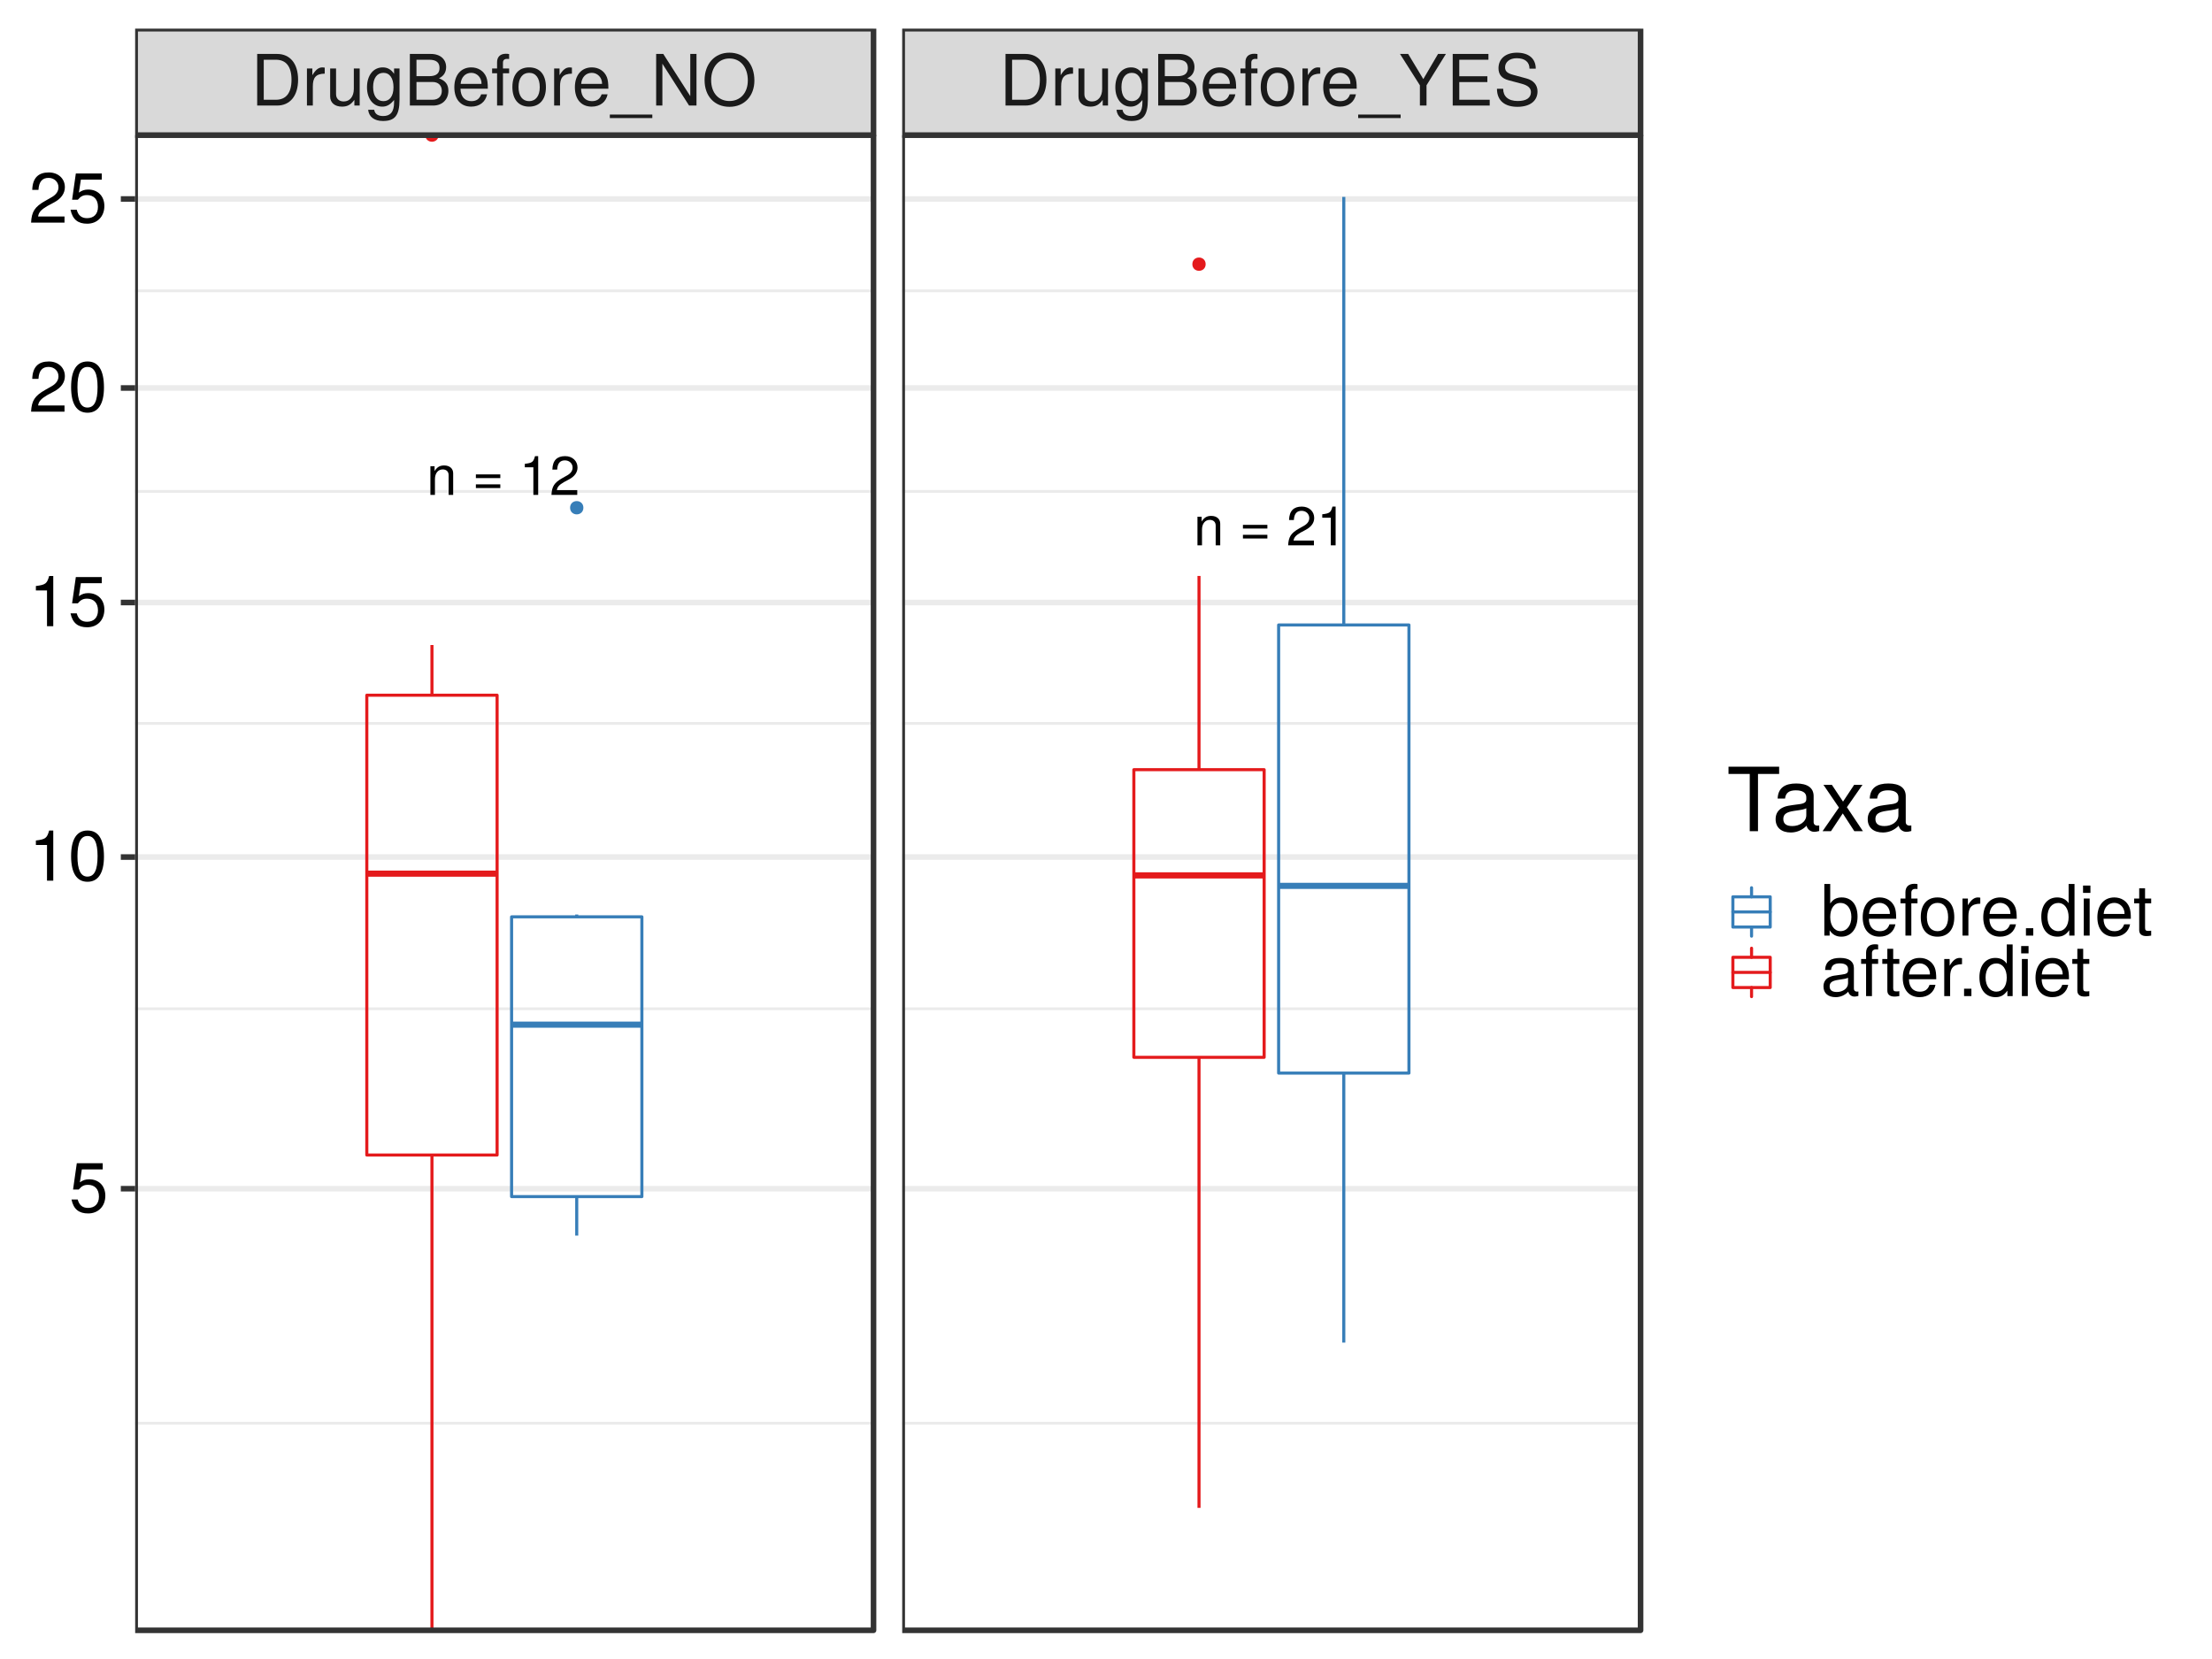 <?xml version="1.0" encoding="UTF-8"?>
<svg xmlns="http://www.w3.org/2000/svg" xmlns:xlink="http://www.w3.org/1999/xlink" width="768pt" height="576pt" viewBox="0 0 768 576" version="1.1">
<defs>
<g>
<symbol overflow="visible" id="glyph0-0">
<path style="stroke:none;" d=""/>
</symbol>
<symbol overflow="visible" id="glyph0-1">
<path style="stroke:none;" d="M 9.234 0 L 9.234 -7.516 C 9.234 -9.156 8 -10.219 6.094 -10.219 C 4.609 -10.219 3.656 -9.656 2.781 -8.266 L 2.781 -9.938 L 1.328 -9.938 L 1.328 0 L 2.906 0 L 2.906 -5.484 C 2.906 -7.516 4 -8.844 5.609 -8.844 C 6.859 -8.844 7.656 -8.078 7.656 -6.891 L 7.656 0 Z M 9.234 0 "/>
</symbol>
<symbol overflow="visible" id="glyph0-2">
<path style="stroke:none;" d=""/>
</symbol>
<symbol overflow="visible" id="glyph0-3">
<path style="stroke:none;" d="M 9.781 -5.828 L 9.781 -7.109 L 1.297 -7.109 L 1.297 -5.828 Z M 9.781 -2.375 L 9.781 -3.656 L 1.297 -3.656 L 1.297 -2.375 Z M 9.781 -2.375 "/>
</symbol>
<symbol overflow="visible" id="glyph0-4">
<path style="stroke:none;" d="M 6.578 0 L 6.578 -13.453 L 5.484 -13.453 C 4.891 -11.375 4.516 -11.094 1.938 -10.781 L 1.938 -9.578 L 4.906 -9.578 L 4.906 0 Z M 6.578 0 "/>
</symbol>
<symbol overflow="visible" id="glyph0-5">
<path style="stroke:none;" d="M 9.688 -9.5 C 9.688 -11.781 7.922 -13.453 5.391 -13.453 C 2.641 -13.453 1.047 -12.047 0.953 -8.781 L 2.625 -8.781 C 2.75 -11.047 3.688 -11.984 5.328 -11.984 C 6.844 -11.984 7.984 -10.906 7.984 -9.469 C 7.984 -8.406 7.359 -7.5 6.172 -6.812 L 4.422 -5.828 C 1.609 -4.234 0.797 -2.953 0.641 0 L 9.594 0 L 9.594 -1.656 L 2.516 -1.656 C 2.688 -2.75 3.297 -3.453 4.953 -4.422 L 6.844 -5.438 C 8.719 -6.453 9.688 -7.859 9.688 -9.5 Z M 9.688 -9.5 "/>
</symbol>
<symbol overflow="visible" id="glyph1-0">
<path style="stroke:none;" d=""/>
</symbol>
<symbol overflow="visible" id="glyph1-1">
<path style="stroke:none;" d="M 16.391 -8.969 C 16.391 -14.531 13.641 -17.922 9.094 -17.922 L 2.188 -17.922 L 2.188 0 L 9.094 0 C 13.609 0 16.391 -3.391 16.391 -8.969 Z M 14.109 -8.953 C 14.109 -4.422 12.234 -2.016 8.703 -2.016 L 4.469 -2.016 L 4.469 -15.906 L 8.703 -15.906 C 12.234 -15.906 14.109 -13.516 14.109 -8.953 Z M 14.109 -8.953 "/>
</symbol>
<symbol overflow="visible" id="glyph1-2">
<path style="stroke:none;" d="M 7.891 -11.078 L 7.891 -13.172 C 7.547 -13.219 7.375 -13.25 7.109 -13.25 C 5.781 -13.25 4.766 -12.469 3.594 -10.547 L 3.594 -12.875 L 1.719 -12.875 L 1.719 0 L 3.766 0 L 3.766 -6.688 C 3.766 -9.578 4.719 -11.031 7.891 -11.078 Z M 7.891 -11.078 "/>
</symbol>
<symbol overflow="visible" id="glyph1-3">
<path style="stroke:none;" d="M 11.844 0 L 11.844 -12.875 L 9.812 -12.875 L 9.812 -5.781 C 9.812 -3.141 8.438 -1.422 6.297 -1.422 C 4.672 -1.422 3.641 -2.406 3.641 -3.953 L 3.641 -12.875 L 1.594 -12.875 L 1.594 -3.141 C 1.594 -1 3.188 0.375 5.703 0.375 C 7.594 0.375 8.797 -0.297 10 -1.984 L 10 0 Z M 11.844 0 "/>
</symbol>
<symbol overflow="visible" id="glyph1-4">
<path style="stroke:none;" d="M 12.016 -2.109 L 12.016 -12.875 L 10.125 -12.875 L 10.125 -11.016 C 9.094 -12.531 7.844 -13.25 6.188 -13.25 C 2.922 -13.25 0.719 -10.5 0.719 -6.312 C 0.719 -2.266 3 0.375 6.016 0.375 C 7.641 0.375 8.781 -0.312 10.125 -1.938 L 10.125 -1.078 C 10.125 2.328 8.719 3.641 6.344 3.641 C 4.719 3.641 3.469 3.047 3.219 1.469 L 1.125 1.469 C 1.359 3.906 3.25 5.359 6.266 5.359 C 10.297 5.359 12.016 3.562 12.016 -2.109 Z M 9.922 -6.359 C 9.922 -3.297 8.609 -1.531 6.438 -1.531 C 4.203 -1.531 2.844 -3.312 2.844 -6.438 C 2.844 -9.531 4.234 -11.359 6.422 -11.359 C 8.625 -11.359 9.922 -9.484 9.922 -6.359 Z M 9.922 -6.359 "/>
</symbol>
<symbol overflow="visible" id="glyph1-5">
<path style="stroke:none;" d="M 15.312 -5.109 C 15.312 -7.281 14.328 -8.578 12.047 -9.469 C 13.672 -10.219 14.531 -11.547 14.531 -13.375 C 14.531 -15.969 12.609 -17.922 9.219 -17.922 L 1.938 -17.922 L 1.938 0 L 10.031 0 C 13.25 0 15.312 -2.156 15.312 -5.109 Z M 12.234 -13.047 C 12.234 -11.234 11.188 -10.203 8.656 -10.203 L 4.234 -10.203 L 4.234 -15.906 L 8.656 -15.906 C 11.188 -15.906 12.234 -14.875 12.234 -13.047 Z M 13.031 -5.094 C 13.031 -3.375 11.969 -2.016 9.812 -2.016 L 4.234 -2.016 L 4.234 -8.188 L 9.812 -8.188 C 11.969 -8.188 13.031 -6.828 13.031 -5.094 Z M 13.031 -5.094 "/>
</symbol>
<symbol overflow="visible" id="glyph1-6">
<path style="stroke:none;" d="M 12.609 -5.844 C 12.609 -7.719 12.469 -8.891 12.094 -9.859 C 11.25 -11.969 9.297 -13.25 6.875 -13.25 C 3.297 -13.25 0.984 -10.594 0.984 -6.359 C 0.984 -2.141 3.219 0.375 6.828 0.375 C 9.781 0.375 11.828 -1.297 12.344 -3.906 L 10.281 -3.906 C 9.703 -2.219 8.547 -1.531 6.906 -1.531 C 4.766 -1.531 3.172 -2.906 3.125 -5.844 Z M 10.422 -7.672 C 10.422 -7.672 10.422 -7.562 10.391 -7.516 L 3.172 -7.516 C 3.344 -9.812 4.797 -11.359 6.859 -11.359 C 8.875 -11.359 10.422 -9.688 10.422 -7.672 Z M 10.422 -7.672 "/>
</symbol>
<symbol overflow="visible" id="glyph1-7">
<path style="stroke:none;" d="M 6.344 -11.203 L 6.344 -12.875 L 4.203 -12.875 L 4.203 -14.891 C 4.203 -15.75 4.688 -16.203 5.625 -16.203 C 5.797 -16.203 5.875 -16.203 6.344 -16.172 L 6.344 -17.875 C 5.875 -17.969 5.609 -17.984 5.188 -17.984 C 3.297 -17.984 2.156 -16.906 2.156 -15.062 L 2.156 -12.875 L 0.438 -12.875 L 0.438 -11.203 L 2.156 -11.203 L 2.156 0 L 4.203 0 L 4.203 -11.203 Z M 6.344 -11.203 "/>
</symbol>
<symbol overflow="visible" id="glyph1-8">
<path style="stroke:none;" d="M 12.531 -6.344 C 12.531 -10.797 10.391 -13.25 6.688 -13.25 C 3.078 -13.25 0.891 -10.766 0.891 -6.438 C 0.891 -2.109 3.047 0.375 6.703 0.375 C 10.328 0.375 12.531 -2.109 12.531 -6.344 Z M 10.391 -6.359 C 10.391 -3.344 8.969 -1.531 6.703 -1.531 C 4.422 -1.531 3.016 -3.312 3.016 -6.438 C 3.016 -9.531 4.422 -11.359 6.703 -11.359 C 9.016 -11.359 10.391 -9.562 10.391 -6.359 Z M 10.391 -6.359 "/>
</symbol>
<symbol overflow="visible" id="glyph1-9">
<path style="stroke:none;" d="M 14.203 4.344 L 14.203 3.125 L -0.547 3.125 L -0.547 4.344 Z M 14.203 4.344 "/>
</symbol>
<symbol overflow="visible" id="glyph1-10">
<path style="stroke:none;" d="M 15.875 0 L 15.875 -17.922 L 13.719 -17.922 L 13.719 -3.266 L 4.344 -17.922 L 1.875 -17.922 L 1.875 0 L 4.031 0 L 4.031 -14.531 L 13.297 0 Z M 15.875 0 "/>
</symbol>
<symbol overflow="visible" id="glyph1-11">
<path style="stroke:none;" d="M 18.234 -8.672 C 18.234 -14.453 14.828 -18.359 9.562 -18.359 C 4.422 -18.359 0.938 -14.422 0.938 -8.828 C 0.938 -3.219 4.422 0.438 9.578 0.438 C 14.844 0.438 18.234 -3.422 18.234 -8.672 Z M 15.953 -8.719 C 15.953 -4.406 13.375 -1.578 9.578 -1.578 C 5.781 -1.578 3.219 -4.406 3.219 -8.828 C 3.219 -13.25 5.781 -16.344 9.562 -16.344 C 13.438 -16.344 15.953 -13.25 15.953 -8.719 Z M 15.953 -8.719 "/>
</symbol>
<symbol overflow="visible" id="glyph1-12">
<path style="stroke:none;" d="M 16.25 -17.922 L 13.516 -17.922 L 8.406 -9.188 L 3.141 -17.922 L 0.312 -17.922 L 7.219 -7.031 L 7.219 0 L 9.516 0 L 9.516 -7.031 Z M 16.25 -17.922 "/>
</symbol>
<symbol overflow="visible" id="glyph1-13">
<path style="stroke:none;" d="M 15.062 0 L 15.062 -2.016 L 4.5 -2.016 L 4.5 -8.156 L 14.25 -8.156 L 14.25 -10.172 L 4.5 -10.172 L 4.5 -15.906 L 14.625 -15.906 L 14.625 -17.922 L 2.219 -17.922 L 2.219 0 Z M 15.062 0 "/>
</symbol>
<symbol overflow="visible" id="glyph1-14">
<path style="stroke:none;" d="M 15.266 -4.922 C 15.266 -7.125 13.891 -8.75 11.453 -9.406 L 6.953 -10.625 C 4.797 -11.188 4 -11.891 4 -13.266 C 4 -15.094 5.609 -16.438 8.016 -16.438 C 10.859 -16.438 12.484 -15.141 12.484 -12.812 L 14.656 -12.812 C 14.656 -16.312 12.219 -18.359 8.094 -18.359 C 4.156 -18.359 1.719 -16.203 1.719 -12.953 C 1.719 -10.766 2.875 -9.391 5.234 -8.781 L 9.688 -7.594 C 11.938 -7 12.984 -6.094 12.984 -4.688 C 12.984 -2.734 11.5 -1.578 8.406 -1.578 C 5.016 -1.578 3.344 -3.266 3.344 -5.828 L 1.188 -5.828 C 1.188 -1.594 4.031 0.438 8.266 0.438 C 12.812 0.438 15.266 -1.719 15.266 -4.922 Z M 15.266 -4.922 "/>
</symbol>
<symbol overflow="visible" id="glyph1-15">
<path style="stroke:none;" d="M 12.609 -5.781 C 12.609 -9.219 10.328 -11.484 6.984 -11.484 C 5.75 -11.484 4.766 -11.156 3.766 -10.422 L 4.453 -14.922 L 11.703 -14.922 L 11.703 -17.062 L 2.703 -17.062 L 1.406 -7.938 L 3.391 -7.938 C 4.406 -9.141 5.234 -9.562 6.594 -9.562 C 8.922 -9.562 10.391 -8.062 10.391 -5.484 C 10.391 -2.969 8.953 -1.547 6.594 -1.547 C 4.688 -1.547 3.547 -2.5 3.016 -4.469 L 0.859 -4.469 C 1.578 -1 3.547 0.375 6.641 0.375 C 10.156 0.375 12.609 -2.094 12.609 -5.781 Z M 12.609 -5.781 "/>
</symbol>
<symbol overflow="visible" id="glyph1-16">
<path style="stroke:none;" d="M 8.531 0 L 8.531 -17.422 L 7.109 -17.422 C 6.344 -14.75 5.844 -14.375 2.5 -13.953 L 2.5 -12.406 L 6.359 -12.406 L 6.359 0 Z M 8.531 0 "/>
</symbol>
<symbol overflow="visible" id="glyph1-17">
<path style="stroke:none;" d="M 12.469 -8.375 C 12.469 -14.422 10.547 -17.422 6.766 -17.422 C 3 -17.422 1.062 -14.375 1.062 -8.531 C 1.062 -2.656 3.016 0.375 6.766 0.375 C 10.453 0.375 12.469 -2.656 12.469 -8.375 Z M 10.25 -8.578 C 10.25 -3.641 9.125 -1.422 6.703 -1.422 C 4.422 -1.422 3.266 -3.734 3.266 -8.5 C 3.266 -13.266 4.422 -15.516 6.766 -15.516 C 9.094 -15.516 10.25 -13.25 10.25 -8.578 Z M 10.25 -8.578 "/>
</symbol>
<symbol overflow="visible" id="glyph1-18">
<path style="stroke:none;" d="M 12.562 -12.312 C 12.562 -15.266 10.281 -17.422 6.984 -17.422 C 3.422 -17.422 1.359 -15.609 1.234 -11.375 L 3.391 -11.375 C 3.562 -14.297 4.766 -15.531 6.906 -15.531 C 8.875 -15.531 10.344 -14.125 10.344 -12.266 C 10.344 -10.891 9.531 -9.703 7.984 -8.828 L 5.734 -7.547 C 2.094 -5.484 1.031 -3.828 0.828 0 L 12.438 0 L 12.438 -2.141 L 3.266 -2.141 C 3.484 -3.562 4.281 -4.469 6.422 -5.734 L 8.875 -7.047 C 11.312 -8.359 12.562 -10.172 12.562 -12.312 Z M 12.562 -12.312 "/>
</symbol>
<symbol overflow="visible" id="glyph1-19">
<path style="stroke:none;" d="M 12.859 -6.594 C 12.859 -10.766 10.734 -13.25 7.344 -13.25 C 5.578 -13.25 4.328 -12.578 3.375 -11.141 L 3.375 -17.922 L 1.328 -17.922 L 1.328 0 L 3.172 0 L 3.172 -1.844 C 4.156 -0.344 5.453 0.375 7.25 0.375 C 10.641 0.375 12.859 -2.406 12.859 -6.594 Z M 10.719 -6.469 C 10.719 -3.547 9.188 -1.547 6.953 -1.547 C 4.797 -1.547 3.375 -3.516 3.375 -6.438 C 3.375 -9.469 4.797 -11.422 6.953 -11.328 C 9.234 -11.328 10.719 -9.344 10.719 -6.469 Z M 10.719 -6.469 "/>
</symbol>
<symbol overflow="visible" id="glyph1-20">
<path style="stroke:none;" d="M 4.688 0 L 4.688 -2.562 L 2.141 -2.562 L 2.141 0 Z M 4.688 0 "/>
</symbol>
<symbol overflow="visible" id="glyph1-21">
<path style="stroke:none;" d="M 12.172 0 L 12.172 -17.922 L 10.125 -17.922 L 10.125 -11.25 C 9.266 -12.562 7.891 -13.25 6.172 -13.25 C 2.828 -13.25 0.641 -10.672 0.641 -6.562 C 0.641 -2.219 2.781 0.375 6.25 0.375 C 8.016 0.375 9.234 -0.297 10.344 -1.891 L 10.344 0 Z M 10.125 -6.391 C 10.125 -3.422 8.703 -1.547 6.531 -1.547 C 4.281 -1.547 2.781 -3.438 2.781 -6.438 C 2.781 -9.438 4.281 -11.328 6.516 -11.328 C 8.719 -11.328 10.125 -9.359 10.125 -6.391 Z M 10.125 -6.391 "/>
</symbol>
<symbol overflow="visible" id="glyph1-22">
<path style="stroke:none;" d="M 3.766 0 L 3.766 -12.875 L 1.719 -12.875 L 1.719 0 Z M 4.031 -14.828 L 4.031 -17.375 L 1.469 -17.375 L 1.469 -14.828 Z M 4.031 -14.828 "/>
</symbol>
<symbol overflow="visible" id="glyph1-23">
<path style="stroke:none;" d="M 6.25 0 L 6.25 -1.719 C 5.969 -1.641 5.656 -1.625 5.266 -1.625 C 4.375 -1.625 4.125 -1.875 4.125 -2.781 L 4.125 -11.203 L 6.25 -11.203 L 6.25 -12.875 L 4.125 -12.875 L 4.125 -16.422 L 2.094 -16.422 L 2.094 -12.875 L 0.344 -12.875 L 0.344 -11.203 L 2.094 -11.203 L 2.094 -1.875 C 2.094 -0.562 2.969 0.172 4.578 0.172 C 5.062 0.172 5.547 0.125 6.25 0 Z M 6.25 0 "/>
</symbol>
<symbol overflow="visible" id="glyph1-24">
<path style="stroke:none;" d="M 13.156 -0.047 L 13.156 -1.594 C 12.922 -1.547 12.828 -1.547 12.703 -1.547 C 12 -1.547 11.594 -1.922 11.594 -2.562 L 11.594 -9.734 C 11.594 -12.016 9.922 -13.25 6.766 -13.25 C 3.641 -13.25 1.719 -12.047 1.594 -9.062 L 3.656 -9.062 C 3.828 -10.641 4.766 -11.359 6.688 -11.359 C 8.531 -11.359 9.562 -10.672 9.562 -9.438 L 9.562 -8.891 C 9.562 -8.031 9.047 -7.672 7.422 -7.469 C 4.516 -7.109 4.078 -7 3.297 -6.688 C 1.797 -6.078 1.031 -4.922 1.031 -3.344 C 1.031 -1 2.656 0.375 5.266 0.375 C 6.906 0.375 8.5 -0.312 9.641 -1.531 C 9.859 -0.547 10.734 0.172 11.75 0.172 C 12.172 0.172 12.484 0.125 13.156 -0.047 Z M 9.562 -4.453 C 9.562 -2.609 7.688 -1.422 5.703 -1.422 C 4.109 -1.422 3.172 -1.984 3.172 -3.391 C 3.172 -4.75 4.078 -5.328 6.266 -5.656 C 8.438 -5.953 8.875 -6.047 9.562 -6.359 Z M 9.562 -4.453 "/>
</symbol>
<symbol overflow="visible" id="glyph2-0">
<path style="stroke:none;" d=""/>
</symbol>
<symbol overflow="visible" id="glyph2-1">
<path style="stroke:none;" d="M 18.219 -19.875 L 18.219 -22.391 L 0.641 -22.391 L 0.641 -19.875 L 8.016 -19.875 L 8.016 0 L 10.875 0 L 10.875 -19.875 Z M 18.219 -19.875 "/>
</symbol>
<symbol overflow="visible" id="glyph2-2">
<path style="stroke:none;" d="M 16.438 -0.062 L 16.438 -2 C 16.156 -1.938 16.031 -1.938 15.875 -1.938 C 14.984 -1.938 14.5 -2.391 14.5 -3.188 L 14.5 -12.172 C 14.5 -15.016 12.406 -16.562 8.453 -16.562 C 4.547 -16.562 2.156 -15.047 2 -11.328 L 4.578 -11.328 C 4.797 -13.297 5.953 -14.188 8.359 -14.188 C 10.656 -14.188 11.953 -13.328 11.953 -11.797 L 11.953 -11.125 C 11.953 -10.047 11.297 -9.578 9.281 -9.344 C 5.656 -8.875 5.094 -8.75 4.109 -8.359 C 2.25 -7.594 1.297 -6.141 1.297 -4.172 C 1.297 -1.266 3.312 0.453 6.578 0.453 C 8.625 0.453 10.625 -0.406 12.047 -1.906 C 12.312 -0.672 13.422 0.219 14.688 0.219 C 15.203 0.219 15.609 0.156 16.438 -0.062 Z M 11.953 -5.562 C 11.953 -3.25 9.609 -1.781 7.125 -1.781 C 5.125 -1.781 3.969 -2.484 3.969 -4.234 C 3.969 -5.922 5.094 -6.672 7.828 -7.062 C 10.531 -7.438 11.094 -7.562 11.953 -7.953 Z M 11.953 -5.562 "/>
</symbol>
<symbol overflow="visible" id="glyph2-3">
<path style="stroke:none;" d="M 14.531 0 L 8.969 -8.328 L 14.375 -16.094 L 11.484 -16.094 L 7.625 -10.266 L 3.75 -16.094 L 0.828 -16.094 L 6.203 -8.203 L 0.516 0 L 3.438 0 L 7.531 -6.172 L 11.547 0 Z M 14.531 0 "/>
</symbol>
</g>
<clipPath id="clip1">
  <path d="M 46.93 46.902 L 304 46.902 L 304 567 L 46.93 567 Z M 46.93 46.902 "/>
</clipPath>
<clipPath id="clip2">
  <path d="M 46.93 493 L 304 493 L 304 495 L 46.93 495 Z M 46.93 493 "/>
</clipPath>
<clipPath id="clip3">
  <path d="M 46.93 349 L 304 349 L 304 351 L 46.93 351 Z M 46.93 349 "/>
</clipPath>
<clipPath id="clip4">
  <path d="M 46.93 250 L 304 250 L 304 252 L 46.93 252 Z M 46.93 250 "/>
</clipPath>
<clipPath id="clip5">
  <path d="M 46.93 170 L 304 170 L 304 172 L 46.93 172 Z M 46.93 170 "/>
</clipPath>
<clipPath id="clip6">
  <path d="M 46.93 100 L 304 100 L 304 102 L 46.93 102 Z M 46.93 100 "/>
</clipPath>
<clipPath id="clip7">
  <path d="M 46.93 411 L 304.285 411 L 304.285 414 L 46.93 414 Z M 46.93 411 "/>
</clipPath>
<clipPath id="clip8">
  <path d="M 46.93 296 L 304.285 296 L 304.285 299 L 46.93 299 Z M 46.93 296 "/>
</clipPath>
<clipPath id="clip9">
  <path d="M 46.93 208 L 304.285 208 L 304.285 211 L 46.93 211 Z M 46.93 208 "/>
</clipPath>
<clipPath id="clip10">
  <path d="M 46.93 133 L 304.285 133 L 304.285 136 L 46.93 136 Z M 46.93 133 "/>
</clipPath>
<clipPath id="clip11">
  <path d="M 46.93 68 L 304.285 68 L 304.285 71 L 46.93 71 Z M 46.93 68 "/>
</clipPath>
<clipPath id="clip12">
  <path d="M 148 46.902 L 152 46.902 L 152 49 L 148 49 Z M 148 46.902 "/>
</clipPath>
<clipPath id="clip13">
  <path d="M 147 46.902 L 153 46.902 L 153 50 L 147 50 Z M 147 46.902 "/>
</clipPath>
<clipPath id="clip14">
  <path d="M 46.93 46.902 L 304.285 46.902 L 304.285 567.035 L 46.93 567.035 Z M 46.93 46.902 "/>
</clipPath>
<clipPath id="clip15">
  <path d="M 313.246 46.902 L 570 46.902 L 570 567 L 313.246 567 Z M 313.246 46.902 "/>
</clipPath>
<clipPath id="clip16">
  <path d="M 313.246 493 L 570.602 493 L 570.602 495 L 313.246 495 Z M 313.246 493 "/>
</clipPath>
<clipPath id="clip17">
  <path d="M 313.246 349 L 570.602 349 L 570.602 351 L 313.246 351 Z M 313.246 349 "/>
</clipPath>
<clipPath id="clip18">
  <path d="M 313.246 250 L 570.602 250 L 570.602 252 L 313.246 252 Z M 313.246 250 "/>
</clipPath>
<clipPath id="clip19">
  <path d="M 313.246 170 L 570.602 170 L 570.602 172 L 313.246 172 Z M 313.246 170 "/>
</clipPath>
<clipPath id="clip20">
  <path d="M 313.246 100 L 570.602 100 L 570.602 102 L 313.246 102 Z M 313.246 100 "/>
</clipPath>
<clipPath id="clip21">
  <path d="M 313.246 411 L 570.602 411 L 570.602 414 L 313.246 414 Z M 313.246 411 "/>
</clipPath>
<clipPath id="clip22">
  <path d="M 313.246 296 L 570.602 296 L 570.602 299 L 313.246 299 Z M 313.246 296 "/>
</clipPath>
<clipPath id="clip23">
  <path d="M 313.246 208 L 570.602 208 L 570.602 211 L 313.246 211 Z M 313.246 208 "/>
</clipPath>
<clipPath id="clip24">
  <path d="M 313.246 133 L 570.602 133 L 570.602 136 L 313.246 136 Z M 313.246 133 "/>
</clipPath>
<clipPath id="clip25">
  <path d="M 313.246 68 L 570.602 68 L 570.602 71 L 313.246 71 Z M 313.246 68 "/>
</clipPath>
<clipPath id="clip26">
  <path d="M 313.246 46.902 L 570.602 46.902 L 570.602 567.035 L 313.246 567.035 Z M 313.246 46.902 "/>
</clipPath>
<clipPath id="clip27">
  <path d="M 46.93 9.961 L 304 9.961 L 304 47 L 46.93 47 Z M 46.93 9.961 "/>
</clipPath>
<clipPath id="clip28">
  <path d="M 46.93 9.961 L 304.285 9.961 L 304.285 47.902 L 46.93 47.902 Z M 46.93 9.961 "/>
</clipPath>
<clipPath id="clip29">
  <path d="M 313.246 9.961 L 570 9.961 L 570 47 L 313.246 47 Z M 313.246 9.961 "/>
</clipPath>
<clipPath id="clip30">
  <path d="M 313.246 9.961 L 570.602 9.961 L 570.602 47.902 L 313.246 47.902 Z M 313.246 9.961 "/>
</clipPath>
</defs>
<g id="surface7298">
<rect x="0" y="0" width="768" height="576" style="fill:rgb(100%,100%,100%);fill-opacity:1;stroke:none;"/>
<rect x="0" y="0" width="768" height="576" style="fill:rgb(100%,100%,100%);fill-opacity:1;stroke:none;"/>
<path style="fill:none;stroke-width:1.94;stroke-linecap:round;stroke-linejoin:round;stroke:rgb(100%,100%,100%);stroke-opacity:1;stroke-miterlimit:10;" d="M 0 576 L 768 576 L 768 0 L 0 0 Z M 0 576 "/>
<g clip-path="url(#clip1)" clip-rule="nonzero">
<path style=" stroke:none;fill-rule:nonzero;fill:rgb(100%,100%,100%);fill-opacity:1;" d="M 46.93 566.039 L 303.285 566.039 L 303.285 46.906 L 46.93 46.906 Z M 46.93 566.039 "/>
</g>
<g clip-path="url(#clip2)" clip-rule="nonzero">
<path style="fill:none;stroke-width:0.97;stroke-linecap:butt;stroke-linejoin:round;stroke:rgb(92.157%,92.157%,92.157%);stroke-opacity:1;stroke-miterlimit:10;" d="M 46.93 494.141 L 303.285 494.141 "/>
</g>
<g clip-path="url(#clip3)" clip-rule="nonzero">
<path style="fill:none;stroke-width:0.97;stroke-linecap:butt;stroke-linejoin:round;stroke:rgb(92.157%,92.157%,92.157%);stroke-opacity:1;stroke-miterlimit:10;" d="M 46.93 350.234 L 303.285 350.234 "/>
</g>
<g clip-path="url(#clip4)" clip-rule="nonzero">
<path style="fill:none;stroke-width:0.97;stroke-linecap:butt;stroke-linejoin:round;stroke:rgb(92.157%,92.157%,92.157%);stroke-opacity:1;stroke-miterlimit:10;" d="M 46.93 251.152 L 303.285 251.152 "/>
</g>
<g clip-path="url(#clip5)" clip-rule="nonzero">
<path style="fill:none;stroke-width:0.97;stroke-linecap:butt;stroke-linejoin:round;stroke:rgb(92.157%,92.157%,92.157%);stroke-opacity:1;stroke-miterlimit:10;" d="M 46.93 170.617 L 303.285 170.617 "/>
</g>
<g clip-path="url(#clip6)" clip-rule="nonzero">
<path style="fill:none;stroke-width:0.97;stroke-linecap:butt;stroke-linejoin:round;stroke:rgb(92.157%,92.157%,92.157%);stroke-opacity:1;stroke-miterlimit:10;" d="M 46.93 100.98 L 303.285 100.98 "/>
</g>
<g clip-path="url(#clip7)" clip-rule="nonzero">
<path style="fill:none;stroke-width:1.94;stroke-linecap:butt;stroke-linejoin:round;stroke:rgb(92.157%,92.157%,92.157%);stroke-opacity:1;stroke-miterlimit:10;" d="M 46.93 412.715 L 303.285 412.715 "/>
</g>
<g clip-path="url(#clip8)" clip-rule="nonzero">
<path style="fill:none;stroke-width:1.94;stroke-linecap:butt;stroke-linejoin:round;stroke:rgb(92.157%,92.157%,92.157%);stroke-opacity:1;stroke-miterlimit:10;" d="M 46.93 297.559 L 303.285 297.559 "/>
</g>
<g clip-path="url(#clip9)" clip-rule="nonzero">
<path style="fill:none;stroke-width:1.94;stroke-linecap:butt;stroke-linejoin:round;stroke:rgb(92.157%,92.157%,92.157%);stroke-opacity:1;stroke-miterlimit:10;" d="M 46.93 209.199 L 303.285 209.199 "/>
</g>
<g clip-path="url(#clip10)" clip-rule="nonzero">
<path style="fill:none;stroke-width:1.94;stroke-linecap:butt;stroke-linejoin:round;stroke:rgb(92.157%,92.157%,92.157%);stroke-opacity:1;stroke-miterlimit:10;" d="M 46.93 134.707 L 303.285 134.707 "/>
</g>
<g clip-path="url(#clip11)" clip-rule="nonzero">
<path style="fill:none;stroke-width:1.94;stroke-linecap:butt;stroke-linejoin:round;stroke:rgb(92.157%,92.157%,92.157%);stroke-opacity:1;stroke-miterlimit:10;" d="M 46.93 69.078 L 303.285 69.078 "/>
</g>
<g clip-path="url(#clip12)" clip-rule="nonzero">
<path style=" stroke:none;fill-rule:nonzero;fill:rgb(89.412%,10.196%,10.98%);fill-opacity:1;" d="M 151.93 46.902 C 151.93 49.508 148.02 49.508 148.02 46.902 C 148.02 44.297 151.93 44.297 151.93 46.902 "/>
</g>
<g clip-path="url(#clip13)" clip-rule="nonzero">
<path style="fill:none;stroke-width:0.709;stroke-linecap:round;stroke-linejoin:round;stroke:rgb(89.412%,10.196%,10.98%);stroke-opacity:1;stroke-miterlimit:10;" d="M 151.93 46.902 C 151.93 49.508 148.02 49.508 148.02 46.902 C 148.02 44.297 151.93 44.297 151.93 46.902 "/>
</g>
<path style="fill:none;stroke-width:1.067;stroke-linecap:butt;stroke-linejoin:round;stroke:rgb(89.412%,10.196%,10.98%);stroke-opacity:1;stroke-miterlimit:10;" d="M 149.973 241.375 L 149.973 223.953 "/>
<path style="fill:none;stroke-width:1.067;stroke-linecap:butt;stroke-linejoin:round;stroke:rgb(89.412%,10.196%,10.98%);stroke-opacity:1;stroke-miterlimit:10;" d="M 149.973 401.02 L 149.973 566.039 "/>
<path style="fill:none;stroke-width:1.067;stroke-linecap:round;stroke-linejoin:round;stroke:rgb(89.412%,10.196%,10.98%);stroke-opacity:1;stroke-miterlimit:10;" d="M 127.355 241.375 L 127.355 401.02 L 172.594 401.02 L 172.594 241.375 L 127.355 241.375 "/>
<path style="fill:none;stroke-width:2.134;stroke-linecap:butt;stroke-linejoin:round;stroke:rgb(89.412%,10.196%,10.98%);stroke-opacity:1;stroke-miterlimit:10;" d="M 127.355 303.332 L 172.594 303.332 "/>
<path style="fill-rule:nonzero;fill:rgb(21.569%,49.412%,72.157%);fill-opacity:1;stroke-width:0.709;stroke-linecap:round;stroke-linejoin:round;stroke:rgb(21.569%,49.412%,72.157%);stroke-opacity:1;stroke-miterlimit:10;" d="M 202.195 176.281 C 202.195 178.887 198.285 178.887 198.285 176.281 C 198.285 173.676 202.195 173.676 202.195 176.281 "/>
<path style="fill:none;stroke-width:1.067;stroke-linecap:butt;stroke-linejoin:round;stroke:rgb(21.569%,49.412%,72.157%);stroke-opacity:1;stroke-miterlimit:10;" d="M 200.238 318.328 L 200.238 317.52 "/>
<path style="fill:none;stroke-width:1.067;stroke-linecap:butt;stroke-linejoin:round;stroke:rgb(21.569%,49.412%,72.157%);stroke-opacity:1;stroke-miterlimit:10;" d="M 200.238 415.457 L 200.238 428.988 "/>
<path style="fill:none;stroke-width:1.067;stroke-linecap:round;stroke-linejoin:round;stroke:rgb(21.569%,49.412%,72.157%);stroke-opacity:1;stroke-miterlimit:10;" d="M 177.621 318.328 L 177.621 415.457 L 222.859 415.457 L 222.859 318.328 L 177.621 318.328 "/>
<path style="fill:none;stroke-width:2.134;stroke-linecap:butt;stroke-linejoin:round;stroke:rgb(21.569%,49.412%,72.157%);stroke-opacity:1;stroke-miterlimit:10;" d="M 177.621 355.766 L 222.859 355.766 "/>
<g style="fill:rgb(0%,0%,0%);fill-opacity:1;">
  <use xlink:href="#glyph0-1" x="148.105" y="171.822"/>
  <use xlink:href="#glyph0-2" x="158.652" y="171.822"/>
  <use xlink:href="#glyph0-3" x="163.926" y="171.822"/>
  <use xlink:href="#glyph0-2" x="175.004" y="171.822"/>
  <use xlink:href="#glyph0-4" x="180.277" y="171.822"/>
  <use xlink:href="#glyph0-5" x="190.824" y="171.822"/>
</g>
<g clip-path="url(#clip14)" clip-rule="nonzero">
<path style="fill:none;stroke-width:1.94;stroke-linecap:round;stroke-linejoin:round;stroke:rgb(20%,20%,20%);stroke-opacity:1;stroke-miterlimit:10;" d="M 46.93 566.039 L 303.285 566.039 L 303.285 46.906 L 46.93 46.906 Z M 46.93 566.039 "/>
</g>
<g clip-path="url(#clip15)" clip-rule="nonzero">
<path style=" stroke:none;fill-rule:nonzero;fill:rgb(100%,100%,100%);fill-opacity:1;" d="M 313.246 566.039 L 569.602 566.039 L 569.602 46.906 L 313.246 46.906 Z M 313.246 566.039 "/>
</g>
<g clip-path="url(#clip16)" clip-rule="nonzero">
<path style="fill:none;stroke-width:0.97;stroke-linecap:butt;stroke-linejoin:round;stroke:rgb(92.157%,92.157%,92.157%);stroke-opacity:1;stroke-miterlimit:10;" d="M 313.246 494.141 L 569.602 494.141 "/>
</g>
<g clip-path="url(#clip17)" clip-rule="nonzero">
<path style="fill:none;stroke-width:0.97;stroke-linecap:butt;stroke-linejoin:round;stroke:rgb(92.157%,92.157%,92.157%);stroke-opacity:1;stroke-miterlimit:10;" d="M 313.246 350.234 L 569.602 350.234 "/>
</g>
<g clip-path="url(#clip18)" clip-rule="nonzero">
<path style="fill:none;stroke-width:0.97;stroke-linecap:butt;stroke-linejoin:round;stroke:rgb(92.157%,92.157%,92.157%);stroke-opacity:1;stroke-miterlimit:10;" d="M 313.246 251.152 L 569.602 251.152 "/>
</g>
<g clip-path="url(#clip19)" clip-rule="nonzero">
<path style="fill:none;stroke-width:0.97;stroke-linecap:butt;stroke-linejoin:round;stroke:rgb(92.157%,92.157%,92.157%);stroke-opacity:1;stroke-miterlimit:10;" d="M 313.246 170.617 L 569.602 170.617 "/>
</g>
<g clip-path="url(#clip20)" clip-rule="nonzero">
<path style="fill:none;stroke-width:0.97;stroke-linecap:butt;stroke-linejoin:round;stroke:rgb(92.157%,92.157%,92.157%);stroke-opacity:1;stroke-miterlimit:10;" d="M 313.246 100.98 L 569.602 100.98 "/>
</g>
<g clip-path="url(#clip21)" clip-rule="nonzero">
<path style="fill:none;stroke-width:1.94;stroke-linecap:butt;stroke-linejoin:round;stroke:rgb(92.157%,92.157%,92.157%);stroke-opacity:1;stroke-miterlimit:10;" d="M 313.246 412.715 L 569.602 412.715 "/>
</g>
<g clip-path="url(#clip22)" clip-rule="nonzero">
<path style="fill:none;stroke-width:1.94;stroke-linecap:butt;stroke-linejoin:round;stroke:rgb(92.157%,92.157%,92.157%);stroke-opacity:1;stroke-miterlimit:10;" d="M 313.246 297.559 L 569.602 297.559 "/>
</g>
<g clip-path="url(#clip23)" clip-rule="nonzero">
<path style="fill:none;stroke-width:1.94;stroke-linecap:butt;stroke-linejoin:round;stroke:rgb(92.157%,92.157%,92.157%);stroke-opacity:1;stroke-miterlimit:10;" d="M 313.246 209.199 L 569.602 209.199 "/>
</g>
<g clip-path="url(#clip24)" clip-rule="nonzero">
<path style="fill:none;stroke-width:1.94;stroke-linecap:butt;stroke-linejoin:round;stroke:rgb(92.157%,92.157%,92.157%);stroke-opacity:1;stroke-miterlimit:10;" d="M 313.246 134.707 L 569.602 134.707 "/>
</g>
<g clip-path="url(#clip25)" clip-rule="nonzero">
<path style="fill:none;stroke-width:1.94;stroke-linecap:butt;stroke-linejoin:round;stroke:rgb(92.157%,92.157%,92.157%);stroke-opacity:1;stroke-miterlimit:10;" d="M 313.246 69.078 L 569.602 69.078 "/>
</g>
<path style="fill-rule:nonzero;fill:rgb(89.412%,10.196%,10.98%);fill-opacity:1;stroke-width:0.709;stroke-linecap:round;stroke-linejoin:round;stroke:rgb(89.412%,10.196%,10.98%);stroke-opacity:1;stroke-miterlimit:10;" d="M 418.246 91.719 C 418.246 94.324 414.336 94.324 414.336 91.719 C 414.336 89.113 418.246 89.113 418.246 91.719 "/>
<path style="fill:none;stroke-width:1.067;stroke-linecap:butt;stroke-linejoin:round;stroke:rgb(89.412%,10.196%,10.98%);stroke-opacity:1;stroke-miterlimit:10;" d="M 416.293 267.23 L 416.293 199.961 "/>
<path style="fill:none;stroke-width:1.067;stroke-linecap:butt;stroke-linejoin:round;stroke:rgb(89.412%,10.196%,10.98%);stroke-opacity:1;stroke-miterlimit:10;" d="M 416.293 367.098 L 416.293 523.535 "/>
<path style="fill:none;stroke-width:1.067;stroke-linecap:round;stroke-linejoin:round;stroke:rgb(89.412%,10.196%,10.98%);stroke-opacity:1;stroke-miterlimit:10;" d="M 393.672 267.23 L 393.672 367.098 L 438.91 367.098 L 438.91 267.23 L 393.672 267.23 "/>
<path style="fill:none;stroke-width:2.134;stroke-linecap:butt;stroke-linejoin:round;stroke:rgb(89.412%,10.196%,10.98%);stroke-opacity:1;stroke-miterlimit:10;" d="M 393.672 303.934 L 438.91 303.934 "/>
<path style="fill:none;stroke-width:1.067;stroke-linecap:butt;stroke-linejoin:round;stroke:rgb(21.569%,49.412%,72.157%);stroke-opacity:1;stroke-miterlimit:10;" d="M 466.559 216.988 L 466.559 68.355 "/>
<path style="fill:none;stroke-width:1.067;stroke-linecap:butt;stroke-linejoin:round;stroke:rgb(21.569%,49.412%,72.157%);stroke-opacity:1;stroke-miterlimit:10;" d="M 466.559 372.574 L 466.559 466.145 "/>
<path style="fill:none;stroke-width:1.067;stroke-linecap:round;stroke-linejoin:round;stroke:rgb(21.569%,49.412%,72.157%);stroke-opacity:1;stroke-miterlimit:10;" d="M 443.938 216.988 L 443.938 372.574 L 489.18 372.574 L 489.18 216.988 L 443.938 216.988 "/>
<path style="fill:none;stroke-width:2.134;stroke-linecap:butt;stroke-linejoin:round;stroke:rgb(21.569%,49.412%,72.157%);stroke-opacity:1;stroke-miterlimit:10;" d="M 443.938 307.57 L 489.18 307.57 "/>
<g style="fill:rgb(0%,0%,0%);fill-opacity:1;">
  <use xlink:href="#glyph0-1" x="414.426" y="189.338"/>
  <use xlink:href="#glyph0-2" x="424.973" y="189.338"/>
  <use xlink:href="#glyph0-3" x="430.246" y="189.338"/>
  <use xlink:href="#glyph0-2" x="441.324" y="189.338"/>
  <use xlink:href="#glyph0-5" x="446.598" y="189.338"/>
  <use xlink:href="#glyph0-4" x="457.145" y="189.338"/>
</g>
<g clip-path="url(#clip26)" clip-rule="nonzero">
<path style="fill:none;stroke-width:1.94;stroke-linecap:round;stroke-linejoin:round;stroke:rgb(20%,20%,20%);stroke-opacity:1;stroke-miterlimit:10;" d="M 313.246 566.039 L 569.602 566.039 L 569.602 46.906 L 313.246 46.906 Z M 313.246 566.039 "/>
</g>
<g clip-path="url(#clip27)" clip-rule="nonzero">
<path style=" stroke:none;fill-rule:nonzero;fill:rgb(85.098%,85.098%,85.098%);fill-opacity:1;" d="M 46.93 46.902 L 303.285 46.902 L 303.285 9.961 L 46.93 9.961 Z M 46.93 46.902 "/>
</g>
<g clip-path="url(#clip28)" clip-rule="nonzero">
<path style="fill:none;stroke-width:1.94;stroke-linecap:round;stroke-linejoin:round;stroke:rgb(20%,20%,20%);stroke-opacity:1;stroke-miterlimit:10;" d="M 46.93 46.902 L 303.285 46.902 L 303.285 9.961 L 46.93 9.961 Z M 46.93 46.902 "/>
</g>
<g style="fill:rgb(10.196%,10.196%,10.196%);fill-opacity:1;">
  <use xlink:href="#glyph1-1" x="87.105" y="36.648"/>
  <use xlink:href="#glyph1-2" x="104.851" y="36.648"/>
  <use xlink:href="#glyph1-3" x="113.035" y="36.648"/>
  <use xlink:href="#glyph1-4" x="126.7" y="36.648"/>
  <use xlink:href="#glyph1-5" x="140.365" y="36.648"/>
  <use xlink:href="#glyph1-6" x="156.759" y="36.648"/>
  <use xlink:href="#glyph1-7" x="170.424" y="36.648"/>
  <use xlink:href="#glyph1-8" x="177.011" y="36.648"/>
  <use xlink:href="#glyph1-2" x="190.676" y="36.648"/>
  <use xlink:href="#glyph1-6" x="198.614" y="36.648"/>
  <use xlink:href="#glyph1-9" x="212.279" y="36.648"/>
  <use xlink:href="#glyph1-10" x="225.944" y="36.648"/>
  <use xlink:href="#glyph1-11" x="243.689" y="36.648"/>
</g>
<g clip-path="url(#clip29)" clip-rule="nonzero">
<path style=" stroke:none;fill-rule:nonzero;fill:rgb(85.098%,85.098%,85.098%);fill-opacity:1;" d="M 313.246 46.902 L 569.602 46.902 L 569.602 9.961 L 313.246 9.961 Z M 313.246 46.902 "/>
</g>
<g clip-path="url(#clip30)" clip-rule="nonzero">
<path style="fill:none;stroke-width:1.94;stroke-linecap:round;stroke-linejoin:round;stroke:rgb(20%,20%,20%);stroke-opacity:1;stroke-miterlimit:10;" d="M 313.246 46.902 L 569.602 46.902 L 569.602 9.961 L 313.246 9.961 Z M 313.246 46.902 "/>
</g>
<g style="fill:rgb(10.196%,10.196%,10.196%);fill-opacity:1;">
  <use xlink:href="#glyph1-1" x="346.926" y="36.648"/>
  <use xlink:href="#glyph1-2" x="364.671" y="36.648"/>
  <use xlink:href="#glyph1-3" x="372.855" y="36.648"/>
  <use xlink:href="#glyph1-4" x="386.521" y="36.648"/>
  <use xlink:href="#glyph1-5" x="400.186" y="36.648"/>
  <use xlink:href="#glyph1-6" x="416.579" y="36.648"/>
  <use xlink:href="#glyph1-7" x="430.244" y="36.648"/>
  <use xlink:href="#glyph1-8" x="436.831" y="36.648"/>
  <use xlink:href="#glyph1-2" x="450.496" y="36.648"/>
  <use xlink:href="#glyph1-6" x="458.435" y="36.648"/>
  <use xlink:href="#glyph1-9" x="472.1" y="36.648"/>
  <use xlink:href="#glyph1-12" x="485.765" y="36.648"/>
  <use xlink:href="#glyph1-13" x="502.158" y="36.648"/>
  <use xlink:href="#glyph1-14" x="518.552" y="36.648"/>
</g>
<g style="fill:rgb(0%,0%,0%);fill-opacity:1;">
  <use xlink:href="#glyph1-15" x="23.961" y="420.93"/>
</g>
<g style="fill:rgb(0%,0%,0%);fill-opacity:1;">
  <use xlink:href="#glyph1-16" x="9.961" y="305.773"/>
  <use xlink:href="#glyph1-17" x="23.626" y="305.773"/>
</g>
<g style="fill:rgb(0%,0%,0%);fill-opacity:1;">
  <use xlink:href="#glyph1-16" x="9.961" y="217.414"/>
  <use xlink:href="#glyph1-15" x="23.626" y="217.414"/>
</g>
<g style="fill:rgb(0%,0%,0%);fill-opacity:1;">
  <use xlink:href="#glyph1-18" x="9.961" y="142.922"/>
  <use xlink:href="#glyph1-17" x="23.626" y="142.922"/>
</g>
<g style="fill:rgb(0%,0%,0%);fill-opacity:1;">
  <use xlink:href="#glyph1-18" x="9.961" y="77.293"/>
  <use xlink:href="#glyph1-15" x="23.626" y="77.293"/>
</g>
<path style="fill:none;stroke-width:1.94;stroke-linecap:butt;stroke-linejoin:round;stroke:rgb(20%,20%,20%);stroke-opacity:1;stroke-miterlimit:10;" d="M 41.949 412.715 L 46.93 412.715 "/>
<path style="fill:none;stroke-width:1.94;stroke-linecap:butt;stroke-linejoin:round;stroke:rgb(20%,20%,20%);stroke-opacity:1;stroke-miterlimit:10;" d="M 41.949 297.559 L 46.93 297.559 "/>
<path style="fill:none;stroke-width:1.94;stroke-linecap:butt;stroke-linejoin:round;stroke:rgb(20%,20%,20%);stroke-opacity:1;stroke-miterlimit:10;" d="M 41.949 209.199 L 46.93 209.199 "/>
<path style="fill:none;stroke-width:1.94;stroke-linecap:butt;stroke-linejoin:round;stroke:rgb(20%,20%,20%);stroke-opacity:1;stroke-miterlimit:10;" d="M 41.949 134.707 L 46.93 134.707 "/>
<path style="fill:none;stroke-width:1.94;stroke-linecap:butt;stroke-linejoin:round;stroke:rgb(20%,20%,20%);stroke-opacity:1;stroke-miterlimit:10;" d="M 41.949 69.078 L 46.93 69.078 "/>
<path style=" stroke:none;fill-rule:nonzero;fill:rgb(100%,100%,100%);fill-opacity:1;" d="M 589.527 358.086 L 758.035 358.086 L 758.035 254.855 L 589.527 254.855 Z M 589.527 358.086 "/>
<g style="fill:rgb(0%,0%,0%);fill-opacity:1;">
  <use xlink:href="#glyph2-1" x="599.492" y="288.585"/>
  <use xlink:href="#glyph2-2" x="615.189" y="288.585"/>
  <use xlink:href="#glyph2-3" x="632.27" y="288.585"/>
  <use xlink:href="#glyph2-2" x="647.168" y="288.585"/>
</g>
<path style=" stroke:none;fill-rule:nonzero;fill:rgb(100%,100%,100%);fill-opacity:1;" d="M 599.492 327.121 L 616.773 327.121 L 616.773 306.121 L 599.492 306.121 Z M 599.492 327.121 "/>
<path style="fill:none;stroke-width:1.067;stroke-linecap:round;stroke-linejoin:round;stroke:rgb(21.569%,49.412%,72.157%);stroke-opacity:1;stroke-miterlimit:10;" d="M 608.133 325.023 L 608.133 321.871 "/>
<path style="fill:none;stroke-width:1.067;stroke-linecap:round;stroke-linejoin:round;stroke:rgb(21.569%,49.412%,72.157%);stroke-opacity:1;stroke-miterlimit:10;" d="M 608.133 311.371 L 608.133 308.223 "/>
<path style="fill:none;stroke-width:1.067;stroke-linecap:round;stroke-linejoin:round;stroke:rgb(21.569%,49.412%,72.157%);stroke-opacity:1;stroke-miterlimit:10;" d="M 601.652 321.871 L 614.613 321.871 L 614.613 311.371 L 601.652 311.371 Z M 601.652 321.871 "/>
<path style="fill:none;stroke-width:1.067;stroke-linecap:round;stroke-linejoin:round;stroke:rgb(21.569%,49.412%,72.157%);stroke-opacity:1;stroke-miterlimit:10;" d="M 601.652 316.621 L 614.609 316.621 "/>
<path style=" stroke:none;fill-rule:nonzero;fill:rgb(100%,100%,100%);fill-opacity:1;" d="M 599.492 348.121 L 616.773 348.121 L 616.773 327.121 L 599.492 327.121 Z M 599.492 348.121 "/>
<path style="fill:none;stroke-width:1.067;stroke-linecap:round;stroke-linejoin:round;stroke:rgb(89.412%,10.196%,10.98%);stroke-opacity:1;stroke-miterlimit:10;" d="M 608.133 346.023 L 608.133 342.871 "/>
<path style="fill:none;stroke-width:1.067;stroke-linecap:round;stroke-linejoin:round;stroke:rgb(89.412%,10.196%,10.98%);stroke-opacity:1;stroke-miterlimit:10;" d="M 608.133 332.371 L 608.133 329.223 "/>
<path style="fill:none;stroke-width:1.067;stroke-linecap:round;stroke-linejoin:round;stroke:rgb(89.412%,10.196%,10.98%);stroke-opacity:1;stroke-miterlimit:10;" d="M 601.652 342.871 L 614.613 342.871 L 614.613 332.371 L 601.652 332.371 Z M 601.652 342.871 "/>
<path style="fill:none;stroke-width:1.067;stroke-linecap:round;stroke-linejoin:round;stroke:rgb(89.412%,10.196%,10.98%);stroke-opacity:1;stroke-miterlimit:10;" d="M 601.652 337.621 L 614.609 337.621 "/>
<g style="fill:rgb(0%,0%,0%);fill-opacity:1;">
  <use xlink:href="#glyph1-19" x="632.074" y="324.836"/>
  <use xlink:href="#glyph1-6" x="645.739" y="324.836"/>
  <use xlink:href="#glyph1-7" x="659.404" y="324.836"/>
  <use xlink:href="#glyph1-8" x="665.991" y="324.836"/>
  <use xlink:href="#glyph1-2" x="679.656" y="324.836"/>
  <use xlink:href="#glyph1-6" x="687.595" y="324.836"/>
  <use xlink:href="#glyph1-20" x="701.26" y="324.836"/>
  <use xlink:href="#glyph1-21" x="708.093" y="324.836"/>
  <use xlink:href="#glyph1-22" x="721.758" y="324.836"/>
  <use xlink:href="#glyph1-6" x="727.214" y="324.836"/>
  <use xlink:href="#glyph1-23" x="740.633" y="324.836"/>
</g>
<g style="fill:rgb(0%,0%,0%);fill-opacity:1;">
  <use xlink:href="#glyph1-24" x="632.074" y="345.836"/>
  <use xlink:href="#glyph1-7" x="645.739" y="345.836"/>
  <use xlink:href="#glyph1-23" x="653.187" y="345.836"/>
  <use xlink:href="#glyph1-6" x="659.65" y="345.836"/>
  <use xlink:href="#glyph1-2" x="673.315" y="345.836"/>
  <use xlink:href="#glyph1-20" x="679.779" y="345.836"/>
  <use xlink:href="#glyph1-21" x="686.612" y="345.836"/>
  <use xlink:href="#glyph1-22" x="700.277" y="345.836"/>
  <use xlink:href="#glyph1-6" x="705.733" y="345.836"/>
  <use xlink:href="#glyph1-23" x="719.152" y="345.836"/>
</g>
</g>
</svg>
